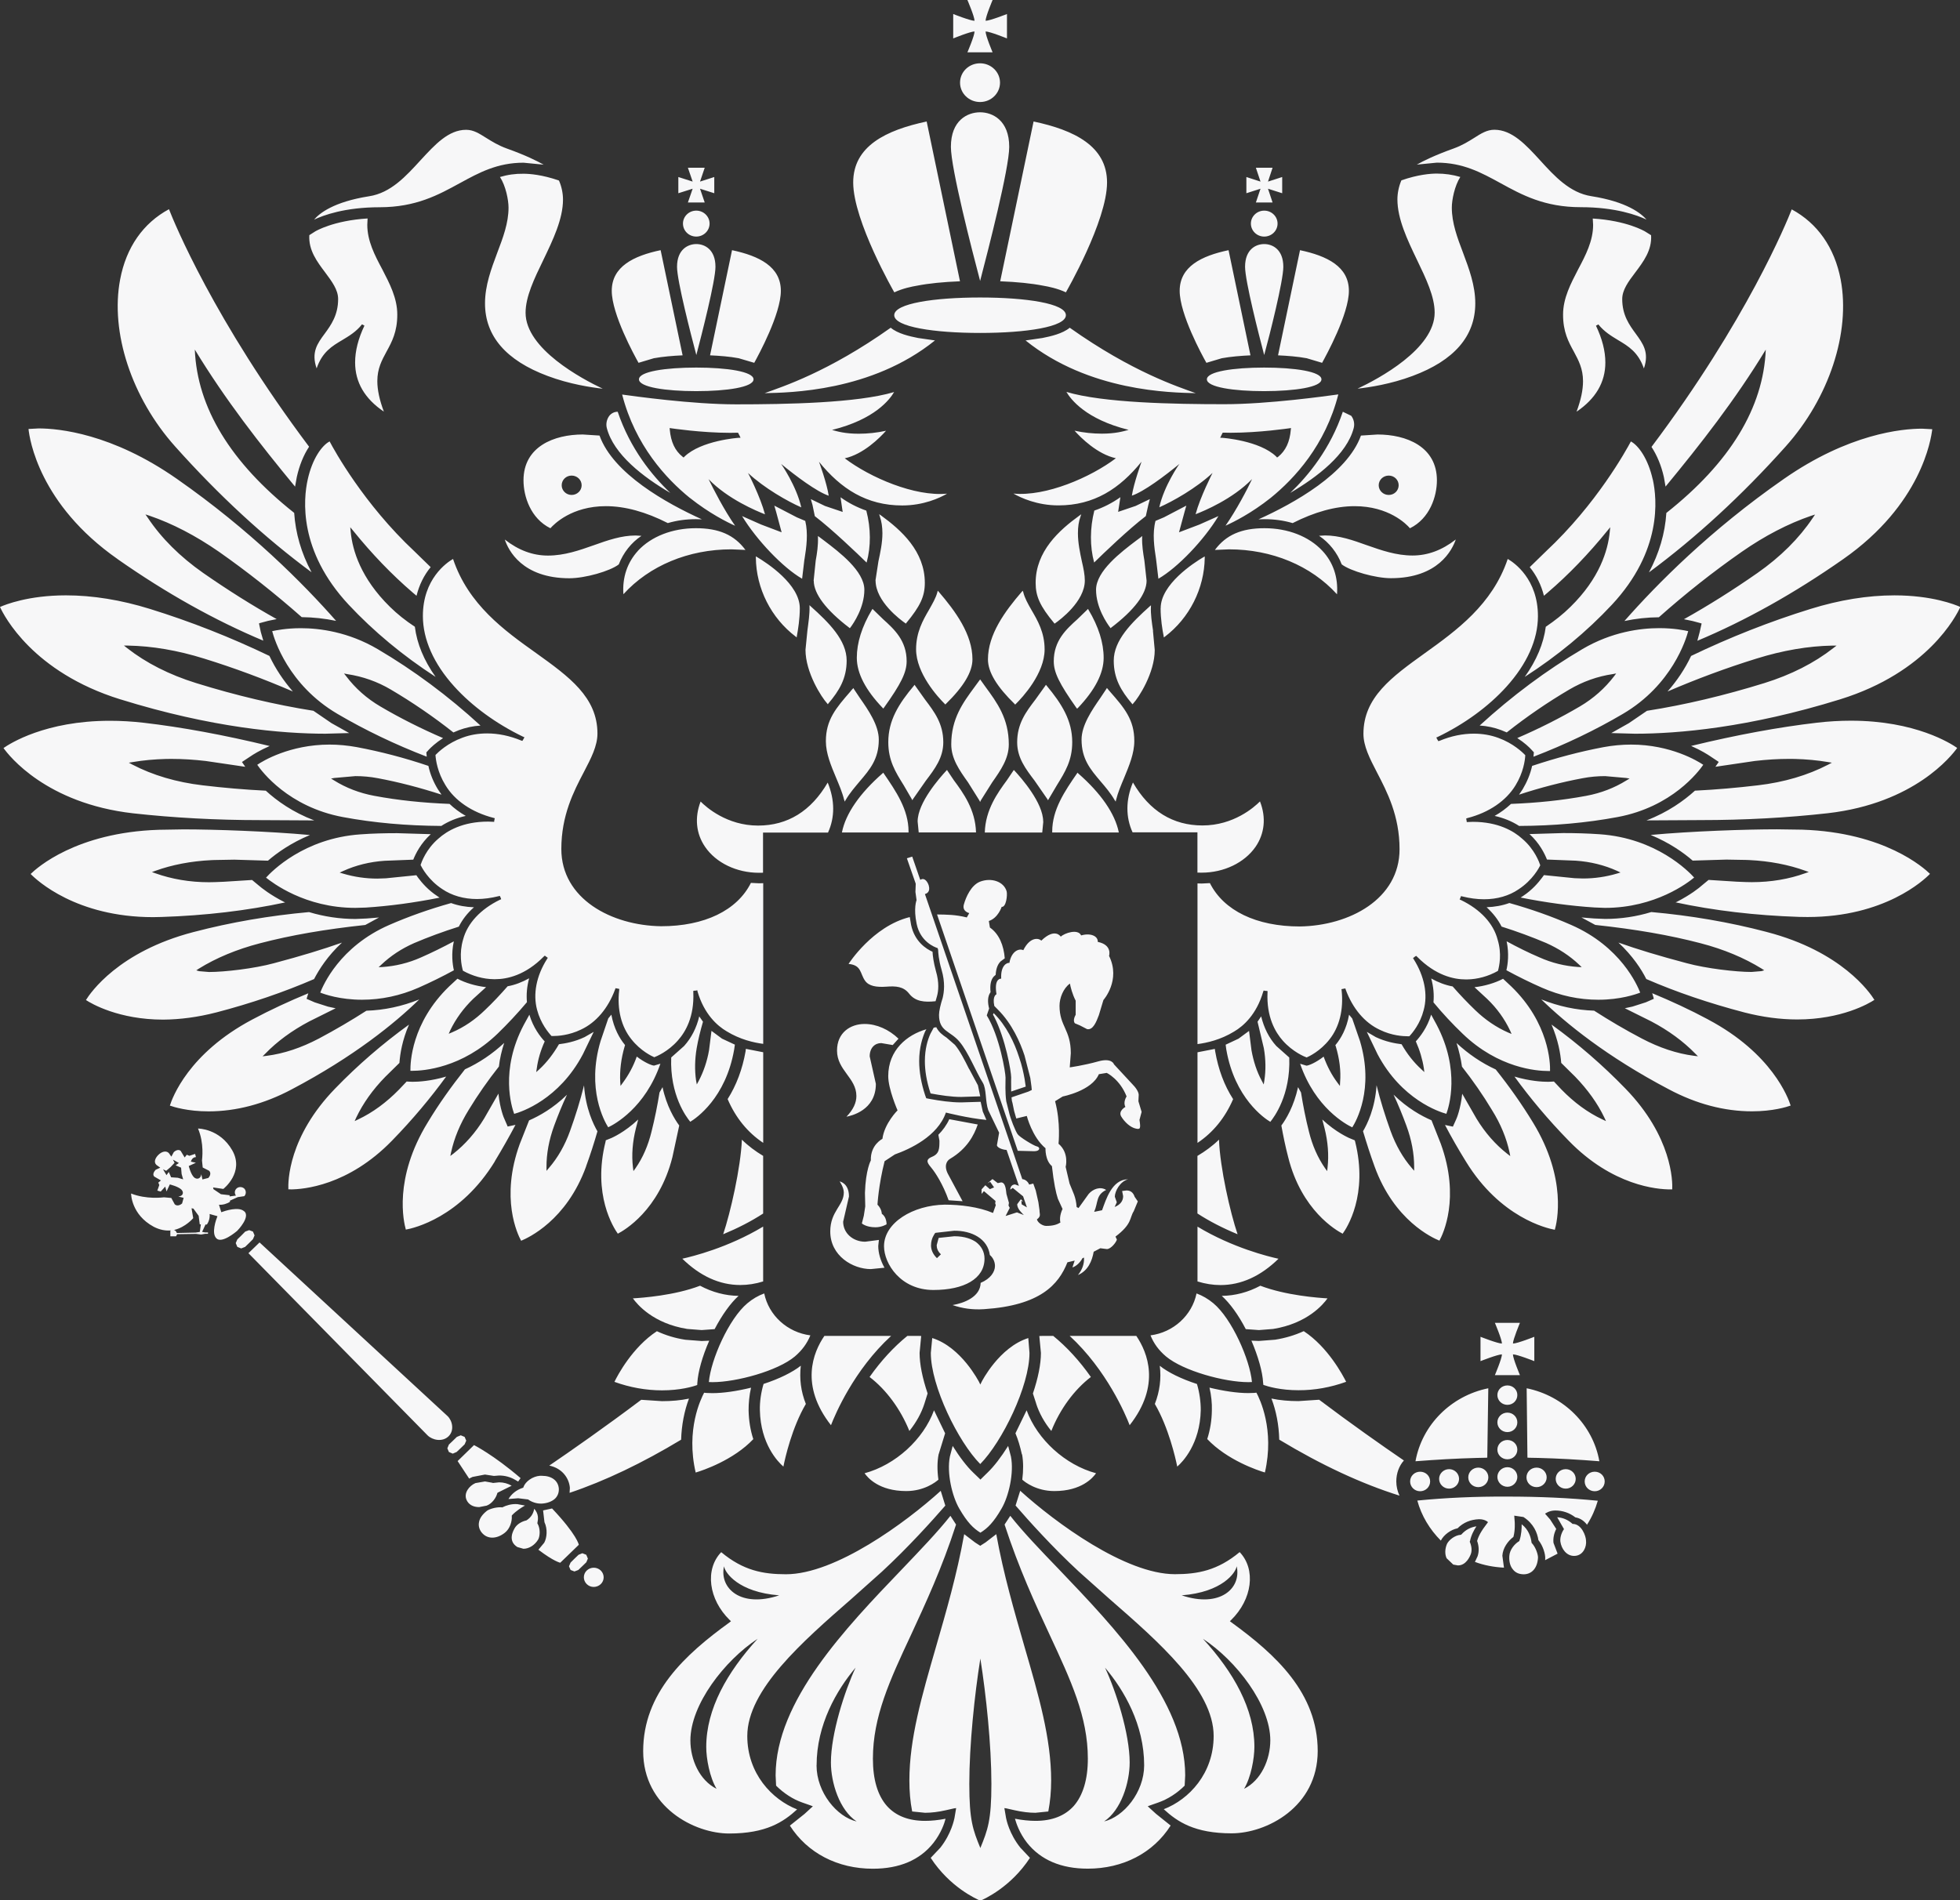 <svg width="33" height="32" xmlns="http://www.w3.org/2000/svg" xmlns:sketch="http://www.bohemiancoding.com/sketch/ns"><rect width="100%" height="100%" fill="#333333" stroke="none"/><title>logo</title><path d="M16.164 1.392c0 .181.151.326.337.326.186 0 .336-.146.336-.326 0-.18-.151-.326-.336-.326-.187 0-.337.145-.337.326zm.124-.511h.424s-.118-.278-.118-.351c.072 0 .36.117.36.117v-.411s-.288.114-.36.114c0-.071.118-.35.118-.35h-.424s.12.279.12.35c-.072 0-.359-.114-.359-.114v.411s.287-.117.359-.117c0 .073-.12.351-.12.351zm1.658 4.042s.693-1.2.693-1.85c0-.612-.552-.882-1.237-1.027l-.562 2.691c.281.011.526.035.728.075.078.013.236.044.378.111zm-1.444.087c-.773 0-1.446.1-1.446.298 0 .198.674.299 1.446.299.772 0 1.444-.101 1.444-.299 0-.198-.673-.298-1.444-.298zm.49-2.537c0-.446-.281-.582-.49-.582-.213 0-.492.135-.492.582 0 .363.355 1.74.492 2.258.135-.518.49-1.895.49-2.258zm-8.574.508c.098.15.144.388.144.516 0 .258-.092.503-.191.763-.1.268-.205.546-.205.849 0 .552.356.962 1.056 1.223.364.137.735.193.926.214-.35-.165-1.299-.671-1.299-1.279 0-.27.144-.57.298-.887.163-.34.332-.69.332-1.02 0-.105-.024-.222-.068-.32-.283-.098-.494-.114-.597-.114-.137-.002-.266.016-.397.055zm-2.725 2.055c0 .271-.12.438-.226.583-.124.167-.23.314-.136.585.094-.276.259-.375.433-.478.113-.068.233-.139.331-.264l.041.022c-.104.218-.157.425-.157.62 0 .333.161.61.484.828-.074-.198-.11-.366-.11-.514 0-.212.076-.351.155-.497.09-.164.181-.332.181-.624 0-.277-.13-.524-.253-.762-.126-.235-.252-.478-.252-.749l.005-.107c-.573.035-.87.211-.882.218l-.099.063c-.015.253.129.445.267.628.112.151.218.291.218.448zm2.052-1.953c.323-.177.63-.343 1.07-.343l.338.033c-.108-.061-.301-.158-.62-.272-.142-.051-.251-.119-.344-.177-.123-.077-.217-.138-.341-.138-.298 0-.525.25-.767.512-.248.271-.502.551-.866.607-.598.094-.839.288-.927.394.154-.073.516-.209 1.106-.209.609-.001.986-.207 1.35-.407zm3.542 5.219c-.313-.298-.677-.748-.887-1.368-.058 0-.106.026-.141.068-.043.058-.061.136-.042.207.115.443.61.824 1.071 1.093zm-.544.972c-.18.196-.267.448-.247.733.438-.482 1.097-.756 1.818-.756l.237.01c-.189-.254-.448-.366-.835-.366-.395 0-.751.139-.974.379zm-.649-1.939l-.282-.018c-.482 0-.998.202-.998.772 0 .27.119.642.453.807.063-.072.361-.372.934-.372.322 0 .672.096 1.043.285.151-.045.311-.066.473-.066l.101.003c-.599-.271-1.493-.769-1.724-1.411zm-.47 1c-.092 0-.167-.073-.167-.163 0-.091.075-.163.167-.163.093 0 .169.072.169.163 0 .09-.075.163-.169.163zm5.434-3.412c.141-.067.299-.098.377-.111.201-.04.449-.064.728-.075l-.561-2.691c-.686.146-1.237.415-1.237 1.027 0 .65.692 1.85.692 1.85h.001zm-2.184 1.698c.412-.009 1.797-.024 2.868-.888l-.284-.041c-.142-.028-.343-.073-.461-.173-1.058.75-1.827.994-2.123 1.102zm-1.375-2.856c0 .121.099.219.224.219.123 0 .224-.098.224-.219 0-.12-.101-.218-.224-.218-.124 0-.224.098-.224.218zm.083-.355h.283l-.079-.232.24.076v-.273l-.24.077.079-.233h-.283l.08.233-.241-.077v.273l.241-.076-.08.232zm-.575 2.623c.155-.028.327-.042.486-.049l-.37-1.771c-.456.096-.823.276-.823.685 0 .392.379 1.084.451 1.212l.257-.077zm1.68.355c0-.131-.448-.198-.964-.198s-.965.066-.965.198.449.199.965.199.964-.067.964-.199zm-.249-.355l.261.077c.07-.128.448-.82.448-1.212 0-.408-.366-.588-.822-.685l-.37 1.771c.157.007.332.02.484.049zm-.392-1.54c0-.294-.184-.383-.322-.383s-.325.088-.325.383c0 .238.235 1.146.325 1.486.089-.34.322-1.248.322-1.486zm-2.457 5.245c.26 0 .682-.119.829-.233.077-.197.21-.367.382-.481l-.098-.006c-.24 0-.467.079-.705.164-.243.086-.495.174-.771.174-.255 0-.494-.088-.727-.27.06.179.292.652 1.089.652zm3.137-.368v.02c.005.52.257 1.017.671 1.331l.017.013.002-.019c.022-.119.05-.295.05-.473 0-.402-.553-.762-.72-.861l-.019-.011zm-1.405 10.117l.115-.533c-.079-.107-.213-.325-.281-.646l-.051.09c-.034.214-.079.438-.135.661-.057.232-.146.438-.268.613l-.036.05-.008-.062c-.025-.208-.008-.431.05-.661l.038-.146c-.233.219-.438.305-.447.31l-.099.04-.003.021c-.226.896.137 1.456.206 1.552.107-.056.693-.391.919-1.289zm-1.454.157c.072-.198.136-.397.192-.592-.066-.114-.199-.382-.226-.774-.063.255-.143.512-.236.77-.087.242-.207.45-.355.621l-.041.049v-.063c-.001-.224.041-.456.129-.697.064-.175.136-.352.216-.522-.233.229-.47.359-.638.432l-.157.397c-.332.913-.036 1.523.023 1.63.118-.049.763-.34 1.094-1.251zm-1.537-.086c.124-.205.241-.411.349-.615l-.112.024-.02.004-.007-.018-.045-.104c-.01-.017-.077-.177-.103-.432l-.241.42c-.146.24-.322.437-.516.59l-.053.04.013-.062c.052-.239.151-.479.297-.715.152-.251.323-.495.508-.729.015-.134.046-.266.089-.398-.199.186-.422.336-.661.445-.229.289-.442.587-.627.895-.58.945-.403 1.681-.368 1.804.132-.023.919-.203 1.499-1.149zm-3.441.472c.214 0 .972-.059 1.714-.824.343-.352.646-.715.909-1.076-.26.076-.465.088-.568.088l-.069-.003-.028-.002-.127.134c-.213.218-.445.389-.689.504l-.06.029.028-.062c.112-.235.276-.468.489-.685l.237-.233c.011-.155.048-.384.161-.645-.447.323-.865.685-1.242 1.075-.791.814-.795 1.569-.789 1.699h.035v.001zm.303-3.303c-.323.133-.64.28-.944.442-1.077.571-1.348 1.322-1.388 1.45.065.023.301.097.652.097.463 0 .936-.124 1.4-.371 1.045-.551 1.734-1.112 2.147-1.514-.291.117-.589.18-.89.19-.252.162-.521.32-.799.468-.297.156-.591.255-.883.292l-.066.008.046-.045c.198-.205.447-.388.738-.542l.446-.222-.129-.028-.224-.072-.117-.051-.018-.007.005-.022.023-.073zm-1.555.324c.591-.154 1.145-.344 1.651-.563.084-.161.227-.39.47-.614-.321.113-.679.223-1.146.347-.33.09-.83.148-1.093.148l-.167-.014-.047-.014.042-.028c.293-.182.642-.327 1.031-.428.515-.135 1.096-.236 1.772-.308l.232-.126-.21.017-.189.008c-.264 0-.527-.04-.78-.116-.657.059-1.311.17-1.944.336-1.263.328-1.738 1.025-1.812 1.145.092.061.553.33 1.3.33.289-.002.586-.042.889-.12zm-1.611-5.274c1.542.479 2.73.579 3.453.579l.4-.011-.298-.167-.304-.208c-.637-.101-1.304-.258-1.976-.467-.45-.14-.839-.337-1.161-.589l-.053-.042h.069c.404.007.835.08 1.28.219.501.155 1.005.342 1.495.554-.159-.183-.292-.382-.395-.599-.649-.312-1.326-.579-2.01-.791-.49-.152-.967-.229-1.416-.229-.631 0-1.021.156-1.11.196.068.148.552 1.098 2.025 1.555zm-.047-2.362c.82.575 1.647 1.036 2.454 1.374l-.042-.146-.026-.124-.004-.021.021-.007.13-.035.146-.03c-.412-.23-.827-.492-1.238-.778-.388-.272-.703-.585-.932-.929l-.039-.056.065.021c.389.132.782.338 1.171.607.479.336.948.707 1.395 1.102.194.002.388.023.579.063-.549-.624-1.446-1.529-2.68-2.391-1.096-.767-1.994-.85-2.328-.85l-.171.009c.017.167.178 1.267 1.5 2.191zm3.267.223c-.173-.322-.27-.657-.293-1.001-1.07-.848-1.633-1.771-1.673-2.75.514.846 1.097 1.593 1.688 2.308l.029-.161c.043-.194.113-.369.207-.511-1.598-2.129-2.273-3.778-2.359-4-.434.234-.72.641-.822 1.182-.17.891.194 1.996.926 2.814.737.825 1.509 1.537 2.298 2.119zm.303-2.204c-.128.067-.29.288-.368.641-.074.331-.157 1.201.689 2.108.422.451.915.86 1.464 1.216-.197-.278-.314-.561-.349-.844-.158-.104-.295-.213-.42-.336-.491-.482-.63-.951-.66-1.26l-.008-.08.052.062c.312.386.648.736 1 1.038l.064.054c.045-.181.124-.344.238-.482l-.271-.264c-.855-.8-1.353-1.706-1.43-1.853zm-.966 3.195c.035.136.268.904 1.097 1.392.466.274.973.517 1.505.722l-.006-.066v-.01l.008-.005.03-.034c.039-.042.121-.12.243-.198-.371-.16-.727-.339-1.056-.533-.227-.133-.421-.305-.576-.51l-.036-.045.057.011c.259.039.506.126.732.26.356.21.712.452 1.053.722l.093-.039c.113-.042.234-.069.363-.077-.544-.5-1.127-.932-1.732-1.288-.493-.29-.977-.352-1.293-.352-.246 0-.423.037-.483.05zm-.252 2.25c.076.111.524.71 1.444.881.519.097 1.077.146 1.655.149.122-.079.259-.134.412-.169-.102-.058-.194-.126-.273-.202-.443-.017-.869-.061-1.268-.136-.247-.046-.476-.134-.677-.26l-.05-.031.058-.01.352-.031c.123 0 .251.011.376.035.349.065.71.159 1.074.277l-.062-.091c-.073-.12-.129-.252-.159-.393-.405-.137-.81-.242-1.204-.316-.155-.028-.31-.043-.461-.043-.67.001-1.125.277-1.216.34zm1.652 2.41l.175-.005c.404-.026.821-.083 1.243-.167l-.039-.027c-.154-.101-.258-.223-.321-.307l-.031-.044-.514.052-.143.005c-.195 0-.389-.028-.574-.083l-.06-.018.057-.026c.216-.099.452-.156.698-.173l.484-.019c.04-.101.126-.275.295-.429l-.567-.017c-.208 0-.416.005-.617.02-.95.065-1.495.623-1.59.729.103.081.653.509 1.503.509zm-.59 1.427c.072.029.333.12.702.12.322 0 .645-.068.952-.203.195-.086.397-.185.595-.293-.023-.1-.047-.28-.001-.487-.188.1-.373.192-.554.271-.211.094-.43.146-.647.161l-.065.003.045-.042c.157-.149.341-.271.553-.364.236-.101.49-.194.752-.277.06-.119.143-.228.255-.326-.137-.005-.264-.027-.385-.071-.368.103-.717.227-1.04.368-.838.365-1.116 1.02-1.163 1.14zm2.576.103l.215-.195c-.173-.019-.348-.071-.482-.142l-.138.128c-.642.619-.656 1.297-.654 1.423h.032c.186 0 .835-.045 1.438-.628.165-.16.331-.337.492-.528-.012-.132 0-.267.037-.402-.119.065-.237.112-.362.134-.127.145-.253.279-.381.4-.166.162-.352.289-.554.376l-.057.024.025-.057c.092-.191.223-.373.389-.533zm1.846.933l.181-.375-.153.088c-.166.079-.325.107-.432.12-.094.162-.204.306-.333.425l-.05.045.01-.065c.02-.149.065-.302.133-.452-.075-.08-.193-.232-.258-.45l-.094.171c-.405.767-.203 1.387-.162 1.499.121-.033.755-.24 1.158-1.006zm.708-.149v-.004l-.008-.011c-.079-.097-.178-.263-.222-.501l-.052.064-.129.38c-.242.811.065 1.354.128 1.453.103-.048.623-.327.879-1.071l-.106.032c-.035 0-.16-.05-.292-.152-.058.166-.139.312-.235.442l-.038.052-.005-.062c-.011-.191.013-.394.073-.6l.007-.022zm1.313-.397l-.063-.09c-.045.192-.131.361-.255.499l-.217.193c-.025.634.257 1.007.321 1.083.097-.058.597-.397.739-1.217l.012-.082-.217-.101-.177-.131-.041.326c-.033.188-.092.36-.172.513l-.034.063-.013-.069c-.024-.17-.021-.354.011-.542.024-.14.061-.289.106-.445zm2.103-5.347l.008-.012c.184-.216.308-.423.308-.723 0-.343-.299-.639-.606-.914l-.02-.019.001.027c.003.124-.018.264-.036.402l-.032.323c0 .384.272.803.365.903l.01.013zm-.238-2.08c0 .22.207.494.599.793l.008.007.009-.01c.055-.073.236-.338.236-.637 0-.316-.425-.636-.676-.827l-.084-.063-.022-.015.001.024c.004.135-.015.264-.038.39l-.035.338zm2.087.169l-.005.022c-.026.1-.083.195-.14.297-.104.178-.219.381-.219.667 0 .406.369.808.485.922l.007.008.008-.008c.302-.295.449-.541.449-.753 0-.421-.288-.812-.569-1.139l-.015-.016zm-1.046-.172c0 .352.418.662.502.72l.009.006.004-.008c.238-.287.314-.452.314-.678 0-.532-.394-.886-.738-1.136l-.031-.021.011.035c.029.085.044.179.044.286 0 .164-.036.327-.067.472l-.05.324zm-.05.478l-.01.012c-.171.286-.256.559-.256.811 0 .261.148.545.437.846l.008.009.009-.01c.292-.408.385-.599.385-.787 0-.348-.21-.539-.396-.707l-.169-.164-.008-.01zm1.82 1.2l-.009-.012-.01.012-.085.116c-.193.262-.392.531-.392.965 0 .24.136.435.282.639l.193.308.011.024.01-.024.194-.308c.144-.205.279-.399.279-.639 0-.435-.199-.704-.391-.966l-.082-.115zm-1.151 2.023l.01-.019.218-.312c.151-.199.293-.386.293-.646 0-.314-.149-.51-.307-.719l-.168-.236-.009-.013-.009.013c-.26.31-.433.588-.433.953 0 .308.119.5.258.723l.138.237.01.019zm-1.146-.005l.007.028.014-.024c.072-.124.158-.22.239-.318.171-.201.321-.375.321-.703 0-.241-.175-.496-.318-.7l-.102-.153-.007-.015-.011.012-.022.023-.018.023c-.238.274-.413.474-.413.837 0 .207.088.414.172.615.051.123.106.249.136.375zm-4.336 12.976c-.065.063-.065.165 0 .229s.17.063.236 0c.065-.063.065-.165 0-.229-.066-.063-.17-.063-.236 0zm.019-.201l-.027-.064-.066-.026-.064.026-.068.065-.066.066-.027.063.027.062.065.025.065-.025.067-.064.068-.066.026-.062zm-2.075-1.924l.027-.062-.027-.063-.065-.027-.066.027-.068.066-.066.063-.026.063.026.062.065.028.065-.028.067-.063.068-.066zm-3.564-3.455l.027-.064-.027-.064-.064-.024-.066.024-.066.067-.067.065-.027.062.027.064.065.026.066-.026.066-.064.066-.066zm3.276 2.979l-3.165-2.924-.187.181 3.016 3.068c.082.081.25.116.353.016.101-.098.066-.262-.017-.341zm-3.422-3.446c-.092-.09-.333-.007-.387.013l-.039-.126c.06.006.137-.016.185-.05v-.019l.131-.059.11-.016c.034-.035.034-.092 0-.128-.038-.034-.097-.034-.132 0-.033.032-.036.083-.008.118l-.107.014v-.02l-.146-.017-.126-.085-.006-.029.172.025s.36-.279.151-.649c-.211-.37-.577-.368-.577-.368.107.251.068.512.067.537l.012.119.108.055c.035.035.019.087-.014.121l-.103.026.004-.003-.019-.086c-.008.08-.078.095-.124.051-.055-.055-.087-.189-.087-.189l.12-.055-.084-.019s.018-.076.085-.076l-.014-.054-.097.032-.043-.018-.036.046-.067-.111c-.035-.031-.087-.008-.117.023l-.04.074-.044-.062c-.052-.049-.129-.014-.175.033-.047.046-.085.119-.033.168l.065.047-.077.035c-.031.032-.057.083-.023.115l.112.065-.045.036.017.041-.033.094.057.016.076-.084.022.082.055-.118s.139.033.195.087c.045.045.031.11-.052.117l.087.021.004-.004-.027.099c-.034.032-.088.049-.124.015l-.058-.107-.122-.011c-.027.002-.296.038-.555-.064 0 0-.001.354.381.56.104.054.202.069.288.062l-.008.007v.092h.096l.019-.036.318-.005.085.011.07-.013h.046v-.023l-.046.001-.053-.01.057-.124.022.001c.035-.047.055-.12.047-.178l.132.037c-.022.055-.107.286-.017.374.092.091.328-.11.348-.126.027-.027.219-.234.124-.328zm-1.119-.567l-.113-.008-.039-.09-.039.054-.058-.099.053.026.075-.064.066-.071-.027-.053.1.056-.055.039.092.04.009.107.026.09-.09-.027zm.37.912l-.07.011-.316.007-.019-.034-.028-.017c.194-.045.322-.199.322-.199l-.028-.166.031.005.089.122.018.143.019.001-.018.127zm8.104 3.499c.007-.244.054-.486.132-.692-.141.03-.295.043-.454.043l-.35-.023c-.595.449-1.207.876-1.548 1.108.223.046.334.217.347.374l-.005.085c.596-.2 1.226-.502 1.878-.895zm10.743-.673l-.349.023c-.16 0-.314-.013-.455-.043.079.206.126.448.131.692.709.428 1.389.744 2.025.943-.034-.072-.054-.155-.054-.24 0-.135.047-.262.128-.352-.365-.249-.901-.626-1.427-1.023zm3.493-.193l.013 1.168.026.002.156.003c.343.009.681.028 1.029.056-.108-.613-.598-1.102-1.224-1.229zm-.688 1.17l.025-.002.017-1.168c-.627.127-1.115.615-1.226 1.229.351-.027.691-.047 1.037-.056l.148-.003zm1.834.235c-.094 0-.169.072-.169.164 0 .091.075.165.169.165.094 0 .168-.074.168-.165 0-.092-.074-.164-.168-.164zm-1.47-.076c-.093 0-.169.074-.169.164 0 .09.076.166.169.166.093 0 .167-.076.167-.166 0-.09-.074-.164-.167-.164zm0-.919c-.093 0-.169.073-.169.164 0 .091.076.164.169.164.093 0 .167-.073.167-.164 0-.091-.074-.164-.167-.164zm0 .461c-.093 0-.169.071-.169.163 0 .09.076.162.169.162.093 0 .167-.072.167-.162.001-.092-.074-.163-.167-.163zm.321.629c0 .092.074.165.171.165.091 0 .169-.073.169-.165 0-.091-.078-.164-.169-.164-.097 0-.171.074-.171.164zm.492.026c0 .09.075.164.169.164.093 0 .168-.074.168-.164 0-.091-.075-.164-.168-.164-.094 0-.169.073-.169.164zm-2.114.043c0-.092-.074-.164-.169-.164-.093 0-.168.072-.168.164 0 .091.075.165.168.165.094 0 .169-.074.169-.165zm.811.096c.092 0 .169-.073.169-.165 0-.091-.077-.164-.169-.164-.094 0-.169.073-.169.164 0 .092.075.165.169.165zm-.66-.139c0 .09.076.164.168.164.093 0 .168-.074.168-.164 0-.091-.075-.164-.168-.164-.092 0-.168.073-.168.164zm1.15-1.574c-.093 0-.169.072-.169.162 0 .092.076.165.169.165.093 0 .167-.073.167-.165.001-.09-.074-.162-.167-.162zm.453-.819s-.287.114-.36.114c0-.068.118-.349.118-.349h-.422s.119.28.119.349c-.072 0-.361-.114-.361-.114v.41s.288-.114.361-.114c0 .069-.119.35-.119.35h.422s-.118-.28-.118-.35c.072 0 .36.114.36.114v-.41zm-1.97 2.758c.07.257.209.486.396.674.051-.098.167-.184.282-.207.097-.098.22-.147.359-.153.108-.001.153.05.153.05l-.072.098s-.082.109-.111.218c.032.089.035.181.007.26l-.044.093c.151.057.319.088.489.097l-.027-.202c.008-.13.095-.248.186-.316.032-.115.022-.249.022-.252l-.008-.106.155.023c.172.111.234.267.252.389.08.099.117.238.115.305l-.002.033.21-.11-.069-.181c-.009-.077.008-.161.046-.235l-.103-.16-.085-.097s.07-.054.171-.054c.125 0 .241.04.339.116.084.013.149.062.196.124.08-.124.141-.262.182-.404-.473-.047-.982-.07-1.52-.07-.537-.003-1.047.02-1.518.067zm1.923.71v-.007c-.012-.089-.048-.213-.166-.304.001.062-.003.176-.037.274l-.002.008-.008.006c-.072.043-.155.141-.161.247-.006.091.014.171.06.225.039.052.098.079.166.082l.014.001c.14 0 .234-.107.243-.281.002-.043-.032-.168-.105-.246l-.004-.005zm-10.527-.87c.3 0 .495-.15.541-.192-.022-.155-.021-.302.003-.425l.001-.002.109-.354-.187-.387c-.18.492-.65.92-1.169 1.06.052.075.243.3.702.3zm-5.964.293l-.151.033.023.198c.055.115.042.263-.004.346l-.098.118c.263.2.368.219.368.219l.312-.302c.002 0-.031-.169-.45-.612zm-1.339-.531l.209-.04.151.023.088-.007c.098 0 .189.025.272.074l.048.028.041-.058c-.459-.394-.784-.556-.784-.556l-.276.269.194.295.057-.028zm3.785-1.584c.011-.185.085-.448.2-.71l-.128.005-.273-.021c-.171-.026-.332-.075-.48-.144-.413.271-.662.743-.715.853.26.094.53.143.802.143.305 0 .517-.062.592-.09l.002-.036zm-.169-.908l.241.019.219-.016c.126-.24.267-.437.403-.56-.222-.003-.442-.061-.648-.171-.43.165-.977.204-1.131.213.074.103.341.423.915.515zm1.111 1.855c-.05-.152-.075-.314-.079-.482-.001-.119.012-.257.041-.384-.236.058-.466.092-.651.092l-.102-.003-.037-.004c-.054.104-.31.621-.142 1.344.117-.034.636-.208.971-.563zm.111-.485c.012.563.3.866.396.948.028-.145.146-.662.378-1.055-.085-.213-.11-.429-.085-.644-.142.112-.364.221-.627.307-.042.14-.066.3-.062.444zm2.659-1.253h-.176c-.228.185-.443.418-.636.692.281.214.522.543.67.909.116-.145.204-.303.254-.462l.053-.17c-.088-.261-.135-.496-.135-.683l.027-.285-.056-.001zm-7.827-13.083c-.104.06-.506.335-.506.96 0 .393.182.804.528 1.186.3.333.711.631 1.16.847l.022.009-.012.022-.012.021-.011.018-.019-.006c-.195-.081-.39-.12-.575-.12-.148 0-.287.024-.415.072-.249.091-.406.241-.454.291.005.084.034.292.167.507.156.261.445.458.809.552l.022.006-.003.019-.003.007-.002.014-.002.021-.022-.001-.08-.003c-.428 0-.691.156-.836.286-.211.179-.287.403-.301.445.02.039.127.25.366.406.159.108.361.167.583.167.116 0 .239-.017.365-.048l.021-.005.008.02.008.016.006.021-.021.008c-.326.159-.548.396-.62.67-.07.237-.027.441-.003.524v.001c.161.09.344.141.52.143h.023c.201 0 .508-.066.819-.382l.017-.015.015.012.017.012.018.013-.012.019c-.183.288-.239.594-.168.858.06.227.188.381.243.44h.028c.074 0 .265-.01.469-.109.254-.119.456-.358.574-.678l.007-.019.02.005.012.001.011.003.02.004-.002.021c-.038.324.036.616.206.827.155.197.348.287.385.302.035-.013.232-.094.397-.282.129-.144.278-.4.26-.813l-.001-.021.02-.005.026-.001.022-.006.004.021c.112.382.331.577.491.671.228.139.455.19.615.211v-2.706l-.069.002-.138-.007c-.232.464-.782.73-1.512.73-.837-.012-1.68-.462-1.68-1.301 0-.565.208-.969.378-1.293.124-.237.23-.442.23-.651 0-.613-.479-.958-1.034-1.356-.534-.38-1.139-.815-1.397-1.583zm6.31 3.765c-.281.481-.675.724-1.173.724-.524 0-.872-.309-.967-.405-.104.271-.077.542.076.764.184.269.531.436.906.436l.069-.001v-.676h1.094c.118-.258.116-.548-.005-.842zm-1.087 4.541l-.291-.057-.005.042c-.053.301-.155.572-.302.804.134.312.334.56.599.737v-1.526h-.001zm4.465 4.813c-.492.155-.785.734-.787.739l-.022.044-.021-.044c-.005-.005-.296-.584-.788-.739l-.024.251c0 .557.46 1.496.832 1.871.37-.375.829-1.314.829-1.871l-.02-.251zm-4.465-.953v-.924c-.592.357-1.198.505-1.361.541.3.293.627.443.976.443.127 0 .257-.02.385-.06zm.018.202c-.103.037-.197.093-.284.166-.311.26-.615.949-.648 1.326l.06.002c.403 0 1.098-.189 1.388-.433.121-.103.206-.22.261-.355-.389-.05-.701-.337-.777-.706zm2.138.715h-1.125c-.191.279-.415.833.111 1.504.069-.179.386-.93 1.013-1.504zm1.62 2.304l-.1.098-.018.018-.017-.018-.102-.098c-.11-.105-.231-.263-.348-.451l-.047.179c-.055.276.038.669.157.874.135.234.237.334.357.408.12-.074.223-.174.357-.408.12-.205.211-.598.157-.874l-.047-.179c-.119.189-.237.344-.349.451zm-3.775-5.335c-.132-.079-.253-.169-.359-.274-.02.475-.193 1.231-.315 1.593.243-.101.471-.217.673-.349v-.97h.001zm11.896 6.494l.004-.006c.018-.101.073-.197.108-.25-.099.014-.183.06-.25.134l-.009.008-.009.001c-.095.007-.197.088-.228.154-.035.083-.037.173-.006.24l.112.107.078.014h.002c.135 0 .199-.146.216-.191.022-.061.013-.134-.017-.205l-.002-.006zm1.738-.297h-.008l-.007-.007c-.072-.063-.157-.099-.251-.105l.11.192.005.009-.008.009c-.04.064-.061.141-.053.202.017.118.101.239.23.239l.029-.002c.124-.016.187-.148.172-.263-.003-.07-.072-.27-.22-.274zm-13.902 3.572c0-.779.93-1.59 1.751-2.307l.515-.46c.443-.409.856-.869 1.068-1.113l-.077-.249c-.591.536-1.773 1.405-2.606 1.405-.387 0-.72-.063-1.09-.372-.278.289-.215.795.145 1.145l.019.018-.022.018c-.756.547-1.456 1.192-1.456 2.17 0 .945.865 1.387 1.447 1.387.624 0 .913-.194 1.145-.406-.424-.166-.839-.604-.839-1.236zm-.392-2.859c.015.109.243.438.929.49-.646.217-1.01-.118-.929-.49zm-.124 3.749c-.289-.144-.442-.493-.442-.816 0-.603.575-1.345 1.132-1.711-.515.564-.865 1.183-.865 1.819-.001.197.058.515.174.708zm3.856.503c-.123.024-.24.036-.345.036-.28 0-.495-.084-.645-.252-.156-.178-.235-.445-.235-.795 0-.706.282-1.317.642-2.086.241-.523.518-1.114.758-1.857l-.095-.147c-.213.27-.507.576-.817.901-.948.989-2.126 2.219-2.126 3.469l.008.174c.127.127.283.229.438.283l.145.051.036.014-.029.026-.111.102-.247.197c.295.462.803.726 1.397.726.448 0 .792-.146 1.021-.436.131-.168.186-.335.203-.406zm-2.173-.899c0-.684.336-1.265.656-1.645-.184.394-.415 1.112-.415 1.596 0 .342.144.803.433.994-.33-.076-.675-.488-.675-.945zm3.19.888l-.023-.136-.006-.032.035.005.137.031c.128.029.246.043.351.043l.217-.022c.032-.167.048-.34.048-.521 0-.707-.208-1.427-.45-2.258-.171-.596-.35-1.207-.474-1.891l-.181.139-.077.049-.011.008-.013-.008-.076-.049-.182-.139c-.123.684-.301 1.295-.473 1.891-.24.831-.45 1.551-.45 2.258 0 .181.014.354.047.521l.217.022c.105 0 .224-.014.35-.043l.137-.031.036-.005-.005.032-.023.136c-.006.026-.052.263-.238.499l-.162.171c.323.496.769.692.836.722.065-.029.511-.226.835-.722l-.161-.171c-.19-.237-.235-.473-.241-.499zm-.433.504c-.125-.304-.186-.466-.186-1.079 0-.655.088-1.5.186-2.111.097.611.186 1.456.186 2.111 0 .613-.062.775-.186 1.079zm-4.89-22.736c.326.259.628.41.761.469-.185-.264-.368-.623-.447-.785.325.336.806.536.95.592-.078-.295-.282-.692-.286-.696.278.258.67.48.897.579-.082-.362-.335-.727-.339-.731.245.201.596.466.801.535-.031-.21-.161-.568-.164-.572.37.456.801.736 1.402.736.358 0 .631-.126.755-.199-.545.053-1.297-.272-1.723-.595.312-.068.59-.345.695-.464-.155.034-.311.05-.46.05-.229 0-.362-.039-.449-.064.721-.178.972-.513 1.045-.638-.621.185-1.809.207-2.66.207-.742 0-1.721-.138-1.919-.165.22.856.741 1.417 1.14 1.741zm.678-1.096l.118-.002h.014l.007.013.021.04.014.032-.035.001c-.006 0-.627.045-.908.316l-.015.016-.018-.014c-.128-.101-.196-.248-.215-.454l-.002-.029.03.005c.006 0 .503.076.988.076zm1.358 1.117l.028.098.039.188c.295.226.711.625.872.782.074-.27.073-.577-.005-.875-.151-.053-.296-.126-.434-.225l.036.247-.297-.1-.238-.115zm-.107 1.013c.033-.205.064-.435.013-.647l-.142-.06-.379-.197.029.099.094.35-.348-.132-.318-.141c.245.403.686.867 1.011 1.055l.039-.327zm2.888 4.6c-.009-.384-.219-.672-.373-.879l-.107-.16-.008-.014-.011.011c-.113.122-.484.541-.484.857l.018.184h.967v.001zm-1.136-.016c0-.37-.213-.68-.418-.979l-.007-.012-.012.011c-.383.335-.622.679-.684.993l-.001.003h1.122v-.016zm-12.575 1.439c.737-.024 1.437-.107 2.08-.245l-.017-.007c-.234-.119-.38-.236-.431-.28l-.11-.091-.474.03-.149.006-.103.002c-.325 0-.627-.053-.9-.15l-.06-.021.06-.022c.28-.101.597-.162.94-.179l.051-.002.336-.006.565.017h.002c.149-.129.386-.299.707-.432-.689-.063-1.607-.095-2.128-.095l-.423.007c-1.386.046-2.048.642-2.152.744.104.107.768.727 2.062.727l.143-.003zm1.663-1.631l.906.005c-.363-.138-.632-.332-.816-.501h-.006c-.35-.017-.706-.048-1.057-.09-.442-.052-.839-.17-1.181-.348l-.062-.033.068-.011c.175-.03.364-.047.557-.052l.093-.001c.186 0 .38.012.576.035l.666.098-.055-.081.145-.096c.039-.027.152-.099.321-.173-.775-.188-1.485-.318-2.115-.391-.196-.023-.389-.034-.576-.034-1.086 0-1.684.385-1.79.459.092.13.72.932 2.179 1.099.676.075 1.399.115 2.147.115zm4.235 11.707c.069-.074.164-.133.219-.164l-.129-.024c-.102-.007-.191.024-.245.051l-.008.004h-.004l-.011-.002c-.102-.005-.214.036-.243.059-.074.058-.123.124-.134.193-.012.06.004.121.045.173.043.053.1.082.164.086.072.004.151-.023.226-.082.086-.068.122-.189.117-.274l-.001-.013.005-.007zm.104-.287l.164.02h.004l.003.003c.06.042.137.067.209.067h.018c.093-.005.172-.036.224-.084.045-.045.066-.102.063-.168-.01-.133-.119-.216-.284-.216h-.036c-.119.009-.242.094-.276.19l-.003.011-.01.002c-.106.036-.186.1-.239.188l.164-.013zm-.529.124c.09-.034.158-.132.177-.206l.003-.008.006-.005.234-.116c-.065-.037-.136-.057-.211-.057l-.097.01-.007.002-.006-.004-.128-.023-.162.028c-.109.049-.196.167-.151.278.033.08.109.126.214.126l.128-.025zm14.663-18.81c.192-.021.561-.077.925-.214.702-.261 1.056-.671 1.056-1.223 0-.302-.105-.581-.205-.849-.099-.26-.19-.505-.19-.763 0-.128.046-.365.143-.516-.131-.039-.26-.057-.396-.057-.104 0-.316.016-.596.114-.043.099-.067.215-.067.32 0 .33.167.68.33 1.02.153.317.297.618.297.887.001.611-.947 1.116-1.298 1.281zm4.941-2.584l-.101-.063c-.011-.006-.308-.183-.881-.218l.006.107c0 .271-.127.514-.252.749-.123.238-.254.484-.254.762 0 .292.092.46.182.624.078.146.154.285.154.497 0 .148-.035.315-.109.514.322-.218.485-.495.485-.828 0-.195-.054-.402-.158-.62l.04-.022c.1.125.219.195.332.264.173.103.339.202.435.478.093-.271-.015-.417-.137-.585-.107-.146-.228-.312-.228-.583 0-.156.105-.297.218-.446.139-.185.284-.377.268-.63zm-2.537-.878c.364.2.742.406 1.354.406.587 0 .951.136 1.106.209-.091-.105-.33-.3-.927-.394-.364-.056-.621-.336-.867-.607-.24-.262-.471-.512-.768-.512-.122 0-.221.061-.341.138-.093.058-.199.125-.343.177-.321.115-.514.211-.621.272l.337-.033c.441 0 .746.167 1.07.344zm-3.541 5.219c.459-.269.956-.65 1.071-1.093.019-.071.003-.149-.042-.207l-.141-.068c-.209.62-.575 1.07-.887 1.368zm.79 1.705c.021-.285-.064-.537-.248-.733-.224-.24-.578-.379-.973-.379-.386 0-.647.112-.835.366l.239-.01c.719 0 1.378.274 1.816.756zm.683-2.69l-.28.018c-.23.641-1.126 1.14-1.725 1.411l.101-.003c.163 0 .322.021.474.066.37-.188.721-.285 1.043-.285.573 0 .871.299.932.372.335-.165.454-.537.454-.807 0-.57-.516-.772-.999-.772zm.188 1.018c-.093 0-.169-.073-.169-.163 0-.091.076-.163.169-.163.093 0 .167.072.167.163 0 .09-.074.163-.167.163zm-5.832-2.643l-.283.041c1.07.863 2.454.878 2.865.888-.292-.107-1.062-.352-2.121-1.102-.12.1-.32.145-.461.173zm3.511-1.927c0 .121.101.219.224.219.125 0 .225-.098.225-.219 0-.12-.1-.218-.225-.218-.123 0-.224.098-.224.218zm.084-.355h.281l-.077-.232.239.076v-.273l-.239.077.077-.233h-.281l.078.233-.238-.077v.273l.238-.076-.078.232zm.857 2.623l.258.077c.07-.128.451-.82.451-1.212 0-.408-.365-.588-.823-.685l-.37 1.771c.157.007.33.02.485.049zm.247.355c0-.131-.449-.198-.965-.198-.514 0-.964.066-.964.198s.45.199.964.199c.517-.001.965-.067.965-.199zm-1.68-.355c.154-.028.329-.042.485-.049l-.369-1.771c-.457.096-.823.276-.823.685 0 .392.377 1.084.45 1.212l.258-.077zm1.038-1.54c0-.294-.183-.383-.322-.383s-.322.088-.322.383c0 .238.232 1.146.322 1.486.093-.34.322-1.248.322-1.486zm1.405 4.688c-.237-.085-.461-.164-.704-.164l-.099.006c.171.115.305.284.381.481.148.114.571.233.828.233.796 0 1.031-.473 1.093-.652-.234.182-.474.27-.729.27-.274 0-.526-.088-.77-.174zm-3.471 1.062c0 .178.028.354.052.473l.002.019.018-.013c.414-.314.665-.812.671-1.331v-.02l-.021.011c-.168.099-.721.459-.721.861zm3.275 8.981l-.007-.021-.097-.04c-.007-.005-.214-.091-.449-.31l.038.146c.058.23.074.453.051.661l-.007.062-.036-.05c-.122-.176-.213-.381-.27-.613-.057-.223-.1-.447-.134-.661l-.05-.09c-.07.321-.201.539-.281.646.032.177.068.354.115.533.224.898.809 1.233.917 1.289.071-.096.434-.655.21-1.552zm1.419 1.669c.059-.106.355-.717.024-1.63l-.157-.397c-.167-.072-.405-.203-.639-.432.08.171.152.348.216.522.089.241.131.474.131.697v.063l-.042-.049c-.148-.171-.267-.379-.355-.621-.093-.258-.173-.515-.236-.77-.026.393-.16.66-.228.774.058.194.122.394.194.592.33.913.976 1.204 1.093 1.251zm.948-2.883c-.238-.109-.46-.26-.659-.445.041.133.073.265.091.398.183.233.354.478.504.729.148.236.246.476.297.715l.012.062-.052-.04c-.195-.153-.37-.35-.516-.59l-.241-.42c-.027.255-.093.415-.102.432l-.047.104-.008.018-.018-.004-.115-.024c.107.204.225.41.352.615.579.946 1.364 1.126 1.497 1.15.036-.123.211-.858-.366-1.804-.188-.309-.398-.607-.629-.896zm.94-.755c.112.261.151.489.163.645l.236.233c.21.217.376.449.489.685l.029.062-.061-.029c-.247-.115-.478-.286-.69-.504l-.126-.134-.028.002-.069.003c-.103 0-.31-.012-.567-.088.262.361.566.725.909 1.076.742.766 1.498.824 1.713.824h.034c.007-.13.002-.885-.789-1.699-.379-.391-.794-.752-1.242-1.076zm2.636-.087c-.302-.162-.619-.309-.941-.442l.022.073.004.022-.017.007-.116.051-.225.072-.129.028.446.222c.292.154.54.337.74.542l.045.045-.066-.008c-.289-.037-.585-.136-.881-.292-.281-.147-.549-.306-.801-.468-.3-.01-.599-.073-.89-.19.413.402 1.1.963 2.147 1.514.464.247.936.371 1.401.371.349 0 .584-.073.651-.097-.04-.127-.312-.878-1.391-1.45zm.989-1.473c-.63-.166-1.285-.277-1.945-.336-.251.077-.514.116-.778.116l-.19-.008-.209-.017.233.126c.676.072 1.257.173 1.772.308.39.101.737.247 1.03.428l.043.028-.047.014-.168.014c-.261 0-.761-.058-1.092-.148-.467-.124-.828-.233-1.148-.347.241.225.389.453.469.614.506.22 1.064.409 1.653.563.304.078.602.118.888.118.748 0 1.209-.27 1.3-.33-.073-.118-.548-.815-1.812-1.143zm3.258-5.473c-.089-.041-.478-.196-1.11-.196-.448 0-.925.077-1.414.229-.685.212-1.36.479-2.009.791-.103.217-.236.416-.397.599.49-.211.993-.398 1.497-.554.444-.139.877-.212 1.279-.219h.07l-.055.042c-.322.252-.711.449-1.16.589-.674.209-1.338.367-1.977.467l-.305.208-.296.167.399.011c.723 0 1.913-.101 3.454-.579 1.473-.457 1.957-1.407 2.023-1.555zm-5.656.236c.192-.04.385-.062.58-.063.444-.395.913-.766 1.395-1.102.388-.27.782-.475 1.169-.607l.066-.021-.038.056c-.23.344-.543.656-.933.929-.41.286-.826.548-1.237.778l.145.03.131.035.022.007-.005.021-.028.124-.039.146c.807-.338 1.633-.799 2.454-1.374 1.32-.923 1.481-2.023 1.501-2.189l-.173-.009c-.334 0-1.233.083-2.331.85-1.234.859-2.13 1.765-2.679 2.389zm.691-2.262c.59-.715 1.175-1.462 1.689-2.308-.04.979-.602 1.902-1.674 2.75-.022.344-.121.679-.293 1.001.789-.583 1.563-1.294 2.299-2.117.734-.818 1.098-1.924.929-2.814-.103-.541-.391-.948-.824-1.182-.087.222-.76 1.87-2.361 4 .093.142.166.316.209.511l.028.159zm-.214-.121c-.079-.353-.241-.573-.368-.641-.078.146-.575 1.053-1.432 1.853l-.271.264c.113.138.194.302.239.482l.063-.054c.353-.302.689-.652 1.002-1.038l.051-.062-.008.08c-.031.309-.169.778-.661 1.26-.125.124-.262.232-.416.336-.037.283-.155.565-.354.844.552-.355 1.047-.765 1.468-1.216.845-.907.761-1.777.688-2.108zm-2.007 4.668c.534-.205 1.041-.448 1.506-.722.828-.487 1.062-1.256 1.098-1.392-.061-.014-.239-.051-.486-.051-.319 0-.8.062-1.294.352-.605.356-1.186.789-1.731 1.288.127.008.249.035.361.077l.095.039c.341-.27.696-.512 1.053-.722.228-.134.473-.222.731-.26l.058-.011-.033.045c-.157.205-.351.377-.577.51-.33.194-.684.373-1.055.533.122.078.203.156.241.198l.031.034.007.005v.01l-.006.067zm2.857.136c-.093-.063-.548-.34-1.215-.34-.153 0-.311.015-.463.043-.393.074-.795.18-1.203.316-.031.141-.087.272-.159.393l-.061.091c.362-.119.723-.212 1.072-.277.126-.024.252-.035.377-.035l.353.031.059.01-.052.031c-.202.126-.43.214-.677.26-.4.075-.825.119-1.267.136-.083.076-.173.145-.276.202.153.035.29.09.412.169.578-.002 1.136-.052 1.655-.149.922-.171 1.368-.769 1.446-.881zm-1.653 2.41c.848 0 1.4-.427 1.5-.511-.094-.105-.638-.663-1.589-.729-.199-.014-.408-.02-.617-.02l-.566.017c.169.154.254.328.294.429l.485.019c.245.017.481.074.698.173l.055.026-.059.018c-.185.055-.377.083-.574.083l-.142-.005-.514-.052-.032.044c-.063.084-.166.206-.319.307l-.041.027c.421.084.839.141 1.242.167l.178.007zm-.112 1.547c.368 0 .63-.091.704-.12-.048-.121-.325-.775-1.165-1.141-.321-.141-.671-.265-1.038-.368-.121.044-.248.066-.383.071.107.099.192.207.252.326.264.083.516.177.752.277.209.093.396.215.553.364l.044.042-.064-.003c-.219-.015-.436-.067-.646-.161-.184-.078-.368-.17-.554-.271.044.207.02.387-.004.487.199.108.4.207.596.293.31.137.629.204.952.204zm-.814 1.198c.004-.126-.014-.805-.654-1.423l-.137-.128c-.135.071-.311.123-.481.142l.211.195c.168.16.297.342.388.535l.025.057-.058-.024c-.2-.088-.386-.215-.553-.376-.127-.122-.254-.255-.381-.4-.123-.022-.245-.069-.361-.134.038.135.05.271.038.402.158.191.324.368.491.528.604.583 1.252.628 1.437.628h.034v-.002zm-2.501-.449c-.106-.013-.266-.041-.433-.12l-.151-.088.18.375c.404.766 1.04.973 1.159 1.005.042-.112.24-.732-.163-1.499l-.093-.171c-.065.218-.185.37-.258.45.067.15.112.303.135.452l.008.065-.048-.045c-.13-.118-.242-.261-.335-.424zm-.699-.053l-.131-.38-.053-.064c-.041.238-.141.404-.221.501l-.009.011v.004l.008.022c.061.206.087.408.071.6l-.003.062-.039-.052c-.098-.13-.175-.276-.235-.442-.133.103-.255.152-.29.152l-.106-.032c.255.744.775 1.023.878 1.071.064-.1.372-.643.13-1.453zm-1.409.083c-.125-.138-.208-.307-.255-.499l-.061.09.106.446c.033.188.035.372.009.542l-.011.069-.033-.063c-.083-.152-.139-.325-.173-.513l-.041-.326-.178.131-.216.101.011.082c.142.819.642 1.159.741 1.217.062-.076.343-.449.319-1.083l-.218-.194zm-2.075-6.993c-.021-.139-.042-.279-.036-.402l.001-.027-.022.019c-.306.275-.605.571-.605.914 0 .3.123.507.306.723l.01.012.009-.011c.096-.101.365-.52.365-.903l-.03-.325zm-.2-1.58l-.085.063c-.251.19-.675.511-.675.827 0 .299.182.564.238.637l.006.01.008-.007c.394-.299.599-.573.599-.793l-.037-.338c-.021-.126-.042-.255-.038-.39l.002-.024-.02.015zm-1.986.928l-.008-.022-.017.018c-.282.327-.569.718-.569 1.139 0 .212.149.458.452.753l.006.008.008-.008c.116-.114.488-.516.488-.922 0-.287-.119-.489-.223-.667-.059-.103-.113-.199-.137-.299zm.979-1.311l-.03.021c-.346.25-.74.604-.74 1.136 0 .227.074.392.312.678l.005.008.011-.006c.084-.058.5-.369.5-.72 0-.094-.022-.205-.05-.324-.031-.145-.066-.309-.066-.472 0-.107.013-.201.045-.286l.011-.035zm.111 1.595l-.01.011-.169.164c-.186.168-.397.358-.397.707 0 .188.094.378.383.787l.01.01.012-.009c.287-.301.435-.584.435-.846 0-.252-.085-.525-.256-.811l-.008-.013zm-.674 3.223l.012-.019.14-.237c.138-.223.257-.415.257-.723 0-.365-.175-.644-.432-.953l-.012-.013-.007.013-.169.236c-.159.208-.307.405-.307.719 0 .261.142.447.293.646l.216.312.01.019zm1.044-1.832l-.021-.023-.019-.024-.012-.012-.008.015-.102.153c-.141.204-.316.459-.316.7 0 .328.148.501.319.703.084.098.167.195.239.318l.017.024.006-.028c.031-.125.085-.251.137-.375.083-.201.17-.409.17-.615.002-.362-.17-.562-.411-.836zm-1.479 12.848c.022.123.023.27.003.425.045.042.239.192.54.192.459 0 .65-.225.702-.3-.519-.14-.988-.567-1.169-1.06l-.188.387c.045.107.079.223.108.354l.004.002zm5.456-1.223c-.056-.109-.303-.582-.714-.853-.148.068-.311.117-.482.144l-.274.021-.125-.005c.112.262.188.525.197.71l.004.035c.075.027.285.09.592.09.272.001.541-.048.802-.142zm-1.689-.887l.221.016.239-.019c.575-.093.842-.412.915-.515-.153-.009-.699-.048-1.131-.213-.205.11-.423.168-.649.171.137.124.28.32.404.56zm.321 2.414c.166-.723-.087-1.24-.143-1.344l-.036.004-.103.003c-.182 0-.413-.034-.651-.092.03.127.044.265.04.384-.002.168-.029.33-.078.482.337.356.855.53.972.563zm-1.853-1.154c.23.393.348.91.377 1.055.095-.082.383-.385.396-.948.001-.144-.022-.304-.064-.443-.264-.086-.485-.194-.626-.307.027.214 0 .43-.083.643zm-1.999-.007c.051.159.137.317.256.462.145-.366.386-.695.666-.909-.192-.274-.408-.508-.634-.692h-.174l-.06.002.027.285c0 .187-.047.422-.135.683l.055.169zm7.94-14.222c-.259.768-.862 1.203-1.397 1.587-.554.398-1.032.743-1.032 1.356 0 .208.105.414.228.651.169.325.38.729.38 1.293 0 .839-.843 1.289-1.68 1.301-.731 0-1.281-.267-1.513-.73l-.139.007-.07-.002v2.706c.159-.021.389-.072.616-.211.16-.094.378-.289.49-.671l.009-.021.019.006.026.001.021.005-.002.021c-.019.413.131.67.258.813.167.188.365.27.401.282.035-.015.228-.104.383-.302.169-.211.24-.503.206-.827l-.003-.021.021-.004.013-.003.009-.001.022-.005.006.019c.117.319.319.559.574.678.203.1.395.109.468.109h.03c.055-.059.184-.213.241-.44.073-.264.013-.57-.168-.858l-.011-.019.018-.013.015-.012.019-.012.017.015c.312.315.615.382.817.382h.024c.175-.002.36-.053.518-.143l.002-.001c.023-.083.067-.288-.005-.524-.07-.273-.29-.511-.62-.67l-.02-.008.009-.021.007-.016.006-.02.022.005c.124.031.248.048.365.048.224 0 .424-.059.582-.167.239-.156.349-.367.366-.406-.014-.042-.091-.266-.302-.445-.143-.13-.408-.286-.833-.286l-.08.003-.022.001-.003-.021-.002-.014-.002-.007-.002-.019.019-.006c.366-.094.653-.292.811-.552.132-.215.16-.422.164-.507-.046-.049-.203-.2-.452-.291-.129-.048-.269-.072-.415-.072-.186 0-.381.039-.575.12l-.022.006-.011-.018-.012-.021-.011-.022.022-.009c.45-.216.86-.515 1.159-.847.345-.382.53-.793.53-1.186.001-.628-.402-.904-.507-.964zm-5.223 5.281l.07.001c.374 0 .722-.167.908-.436.152-.222.181-.492.074-.764-.096.097-.443.405-.968.405-.497 0-.892-.242-1.171-.724-.123.294-.123.584-.006.84h1.092v.678h.001zm.298 3.011l-.006-.042-.292.057v1.526c.266-.178.465-.425.6-.737-.15-.232-.25-.504-.302-.804zm-.298 3.874c.129.04.26.061.387.061.35 0 .677-.15.977-.443-.165-.036-.772-.184-1.364-.541v.923zm.917 1.694c-.034-.377-.338-1.066-.649-1.326-.087-.073-.183-.129-.284-.166-.076.369-.389.656-.775.706.054.136.14.253.261.355.29.243.983.433 1.387.433l.06-.002zm-1.947-.777h-1.122c.623.574.941 1.325 1.01 1.504.527-.671.301-1.225.112-1.504zm1.03-2.061c.203.132.43.248.675.349-.123-.361-.296-1.118-.313-1.593-.107.105-.23.195-.363.274v.97h.001zm.568 6.883l-.023-.018.02-.018c.359-.35.422-.855.145-1.145-.371.309-.706.372-1.09.372-.834 0-2.013-.869-2.605-1.405l-.078.249c.211.244.623.704 1.066 1.113l.516.46c.822.717 1.753 1.527 1.753 2.307 0 .632-.415 1.07-.84 1.234.231.212.52.406 1.143.406.585 0 1.449-.441 1.449-1.387-.001-.976-.703-1.621-1.456-2.168zm.092-.943c.083.372-.282.707-.926.49.683-.052.911-.381.926-.49zm.124 3.749c.116-.192.174-.511.174-.708 0-.637-.349-1.255-.866-1.819.558.366 1.134 1.108 1.134 1.711-.001.322-.153.672-.443.816zm-1.592.32l-.03-.026.036-.014.145-.051c.157-.055.314-.156.441-.283l.009-.174c0-1.25-1.181-2.479-2.126-3.469-.314-.325-.607-.632-.819-.901l-.096.147c.242.743.516 1.334.759 1.857.358.769.643 1.38.643 2.086 0 .35-.082.617-.236.795-.151.168-.367.252-.645.252-.107 0-.223-.012-.346-.036.02.07.072.237.203.405.231.29.575.436 1.022.436.594 0 1.103-.264 1.396-.726l-.246-.197-.111-.101zm-.765.229c.288-.191.431-.652.431-.994 0-.483-.23-1.202-.415-1.596.322.38.659.961.659 1.645-.001.457-.348.869-.676.945zm.414-23.435c-.09.025-.223.064-.451.064-.15 0-.306-.016-.46-.05.106.119.384.396.696.464-.427.323-1.179.648-1.725.595.125.072.4.199.757.199.601 0 1.03-.28 1.4-.736-.001.004-.131.362-.163.572.205-.068.556-.334.802-.535-.006.004-.26.369-.34.731.226-.099.621-.321.897-.579-.002.004-.207.401-.286.696.145-.056.624-.256.951-.592-.075.162-.263.521-.447.785.134-.06.436-.21.761-.469.399-.324.92-.885 1.138-1.742-.197.027-1.177.165-1.918.165-.851 0-2.042-.022-2.66-.207.074.126.327.461 1.047.639zm1.557.1l.02-.04.007-.013h.014l.119.002c.485 0 .981-.075.986-.075l.03-.005-.003.029c-.017.206-.087.353-.211.454l-.02.014-.014-.016c-.28-.271-.902-.316-.909-.316l-.035-.001.017-.033zm-2.135 1.259c-.075.298-.076.605-.003.875.16-.157.576-.557.87-.782l.042-.188.026-.098-.239.115-.295.1.038-.247c-.14.099-.285.172-.438.225zm1.774.234l-.348.132.095-.35.028-.099-.377.197-.142.06c-.055.212-.022.442.01.647l.039.327c.326-.188.768-.652 1.011-1.055l-.317.141zm-2.635 5.003c0-.316-.37-.735-.483-.857l-.012-.011-.009.014-.108.16c-.152.207-.361.495-.371.878v.001h.967l.018-.185zm1.273.181c-.064-.314-.301-.658-.685-.993l-.009-.011-.009.012c-.206.299-.418.609-.418.979v.016h1.122l-.001-.003zm11.083-.05c-.519 0-1.439.031-2.128.095.322.133.559.303.707.432h.002l.566-.017.337.006.05.002c.343.017.659.078.939.179l.061.022-.061.021c-.272.098-.575.15-.899.15l-.105-.002-.148-.006-.474-.03-.11.091c-.048.044-.197.162-.428.28l-.018.007c.643.138 1.342.221 2.08.245l.143.002c1.296 0 1.958-.62 2.061-.727-.105-.102-.765-.698-2.151-.744l-.425-.006zm.669-1.795c-.63.073-1.342.203-2.116.391.17.074.281.146.321.173l.144.096-.056.082.665-.098c.197-.023.391-.035.579-.035l.092.001c.193.005.38.022.557.052l.068.011-.062.033c-.344.178-.739.296-1.182.348-.353.042-.709.073-1.055.09h-.006c-.187.169-.455.363-.816.501l.905-.005c.749 0 1.472-.04 2.148-.116 1.459-.167 2.085-.969 2.178-1.099-.105-.074-.704-.459-1.788-.459-.187 0-.38.011-.576.034zm-21.536 13.492l-.005-.007v-.007c.013-.067.026-.15-.053-.241-.015.079-.051.145-.131.196-.08.018-.15.061-.188.115-.035.053-.134.229.035.334l.102.029c.096 0 .192-.062.249-.157.032-.061.036-.182-.009-.262zm5.694-7.41l-.104-.463c0-.145.088-.224.194-.224l.194.033.097-.107c-.16-.154-.367-.248-.571-.248-.238 0-.464.145-.464.448 0 .333.326.46.326.765 0 .111-.048.224-.167.349.073-.015.495-.103.495-.553zm.954-2.225c-.106-.047-.302-.171-.361-.452l-.022-.132c-.626.154-1.031.789-1.031.789.222.02.192.163.278.283.064.091.191.112.359.1.16-.012.288-.005.384.119.103.13.253.147.444.126l.024-.084c.024-.085.04-.23-.018-.424-.04-.147-.054-.258-.057-.325zm-1.039 5.344l.23-.023c-.069-.123-.105-.252-.105-.366l.011-.102-.231.03c-.205 0-.371-.144-.371-.337l.098-.425c0-.227-.157-.253-.157-.253s.07.099.07.186c0 .219-.228.317-.228.655-.001.413.38.635.683.635zm1.655-3.368c-.075-.151-.154-.307-.239-.408l-.141-.122c-.064-.042-.132-.092-.173-.175l-.043.007-.056.104c-.046.101-.093.255-.093.46 0 .152.026.334.096.544.171.031.346.059.516.059l.32-.01-.039-.186-.146-.273zm.23.715l-.036-.164-.328.01c-.178 0-.362-.028-.532-.059l-.056-.011-.019-.052c-.066-.201-.1-.396-.1-.573 0-.229.056-.397.1-.499l.021-.038c-.324.093-.642.349-.642.79 0 .219.157.576.157.576s-.221.218-.255.48c0 0-.204.1-.195.363 0 0-.087.156-.099.546l.005.229-.024.156-.033.13s.069.065.23.065c.107 0 .186-.05.186-.05s.003-.124-.08-.176c0 0 .001-.081-.073-.155 0 0 .017-.327.12-.732l.173-.114c.25-.089.721-.304.859-.705 0 0 .377.096.682.124l-.061-.141zm-.085.218l-.479-.089c-.045.099-.109.186-.184.262l.018.099c0 .135 0 .222-.129.274-.128.054-.057.12.004.197.052.064.183.258.28.533l.235.016-.235-.438c-.085-.146-.039-.24.026-.277.283-.168.402-.394.464-.577zm.562-.555l.246-.083-.019-.129c-.017-.094-.043-.225-.093-.367-.078-.244-.214-.531-.428-.742l-.011.027.017.029c.196.38.289.93.289 1.027l-.001.064.001.174zm2.048-.117l-.316-.341s-.033-.115-.264-.05c-.245.069-.481.101-.481.101l.018-.238c0-.4-.19-.451-.19-.8 0-.131.064-.294.175-.373.01.056.04.178.097.288v.238s-.057.092-.013.143l.085.036.12.062c.101.02.156-.124.198-.234l.077-.256s.298-.333.095-.743c0 0 .061-.185-.19-.236.006-.099-.123-.155-.28-.109-.053-.117-.282-.039-.343.021 0 0-.095-.158-.328.067-.03-.037-.182-.082-.303.161-.071-.035-.2.015-.234.214-.038-.007-.15.039-.138.265-.042 0-.117.037-.079.263 0 0-.073.025-.037.197l.058.059c.24.238.378.554.451.776l.097.378.019.14.006.062-.057.027-.284.097.006.058.01.037.028.136.036.125.177-.043s.09.357.315.544c0 0-.01.203.108.301.032.288.068.452.1.549l.079.173s-.063.122-.036.228c-.055.034-.122.057-.239.057-.055 0-.137-.046-.157-.109.075-.056.044-.086.044-.155l-.019-.136-.044-.195-.042-.118-.069.017c-.02-.049-.064-.087-.116-.092l-.165-.486-1.474-4.314c.026-.008.096-.034.064-.146-.018-.057-.065-.13-.128-.101l-.015.007-.135-.391-.09.028.149.428-.005.139.019.138s-.055.133.002.402c.063.299.303.39.353.406l.008.027c.002.048.008.166.058.337.063.214.043.374.018.477-.034.103-.061.22-.061.283 0 .284.192.268.344.451.152.18.273.5.393.691.064.104.04.316.092.463l.183.379-.037.211c0 .031.068.073.163.08l.207.604-.064-.023c-.046 0-.078.029-.082.087l.043-.029.083.068.091.074.064.186-.088-.051-.006-.058.03.009-.038-.037-.062.084c0 .084.091.157.112.182l-.116-.045-.191.061.07-.137-.021-.039.007-.046-.042-.15c-.007-.036-.007-.194-.09-.194l-.056.012-.089-.068-.084.072.045-.026.066.094-.071.03-.076-.066-.063.069-.001.077.04-.047.195.166-.005.042.01.028-.047.132c-.242-.103-.553-.14-.812-.14-.535.008-1.023.304-1.023.7 0 .293.278.737.832.737.513 0 .86-.187.86-.528 0-.118-.055-.212-.144-.28-.068-.046-.183-.097-.365-.097l-.263.028-.033.122c0 .047.014.101.071.154l-.067.065c-.072-.069-.1-.147-.1-.217l.001-.005c0-.106.054-.178.064-.194l.005-.008.009-.003.312-.035c.294-.002.562.133.6.409.047.038.086.108.086.184 0 .098-.072.214-.241.285-.005.238-.283.342-.473.374.165.057.335.082.532.069.943-.063 1.252-.411 1.402-.789l.122-.029-.038.115c.068-.021.132-.086.169-.155l.026-.011c.006.112-.032.207-.102.294.168-.071.238-.236.265-.392l.112-.059.11.014c.068 0 .155-.111.169-.16l-.024-.05c.284-.215.234-.313.308-.429l.068-.164-.053-.077c-.029-.088-.086-.107-.138-.107l-.073.009.017.087c0 .082-.05.145-.143.182l.036-.079-.033-.094c0-.09.088-.26.224-.293-.273 0-.372.34-.439.521l-.133.027c.071-.162.027-.283.202-.369-.099-.063-.222-.016-.294.067l-.171.238-.032-.017c-.013-.176-.06-.242-.119-.395l-.066-.281s.064-.233-.12-.39c0 0 .039-.355-.058-.716l.129-.08s.49-.094.608-.375l.133-.022s.221.106.334.397c0 0-.064.094-.02.176 0 0-.123.066-.072.159.06.1.157.187.248.206.072.016.085.005.061-.146l.036-.135-.054-.179.005-.107c.001-.034-.029-.103-.101-.174zm-2.208-2.993c.077.01.1-.198.085-.26-.047-.168-.259-.237-.449-.164-.149.06-.236.256-.272.385-.032.118.091.144.091.144l-.041.073c-.198-.049-.338-.047-.501-.05l1.359 3.98.276.007c.107 0 .103-.069.046-.081-.057-.013-.29-.156-.324-.205-.034-.046-.123-.261-.148-.381l-.044-.174c-.021-.155-.012-.31-.012-.4 0-.081-.097-.689-.316-1.046l.04-.117-.007-.026c-.027-.13-.002-.204.031-.248-.013-.12.004-.208.054-.264l.032-.028c.006-.123.046-.192.086-.229l.067-.049c-.017-.216-.093-.409-.25-.519l-.018-.11c.156-.05.216-.238.216-.238z" fill="#F7F7F8" sketch:type="MSShapeGroup"/></svg>